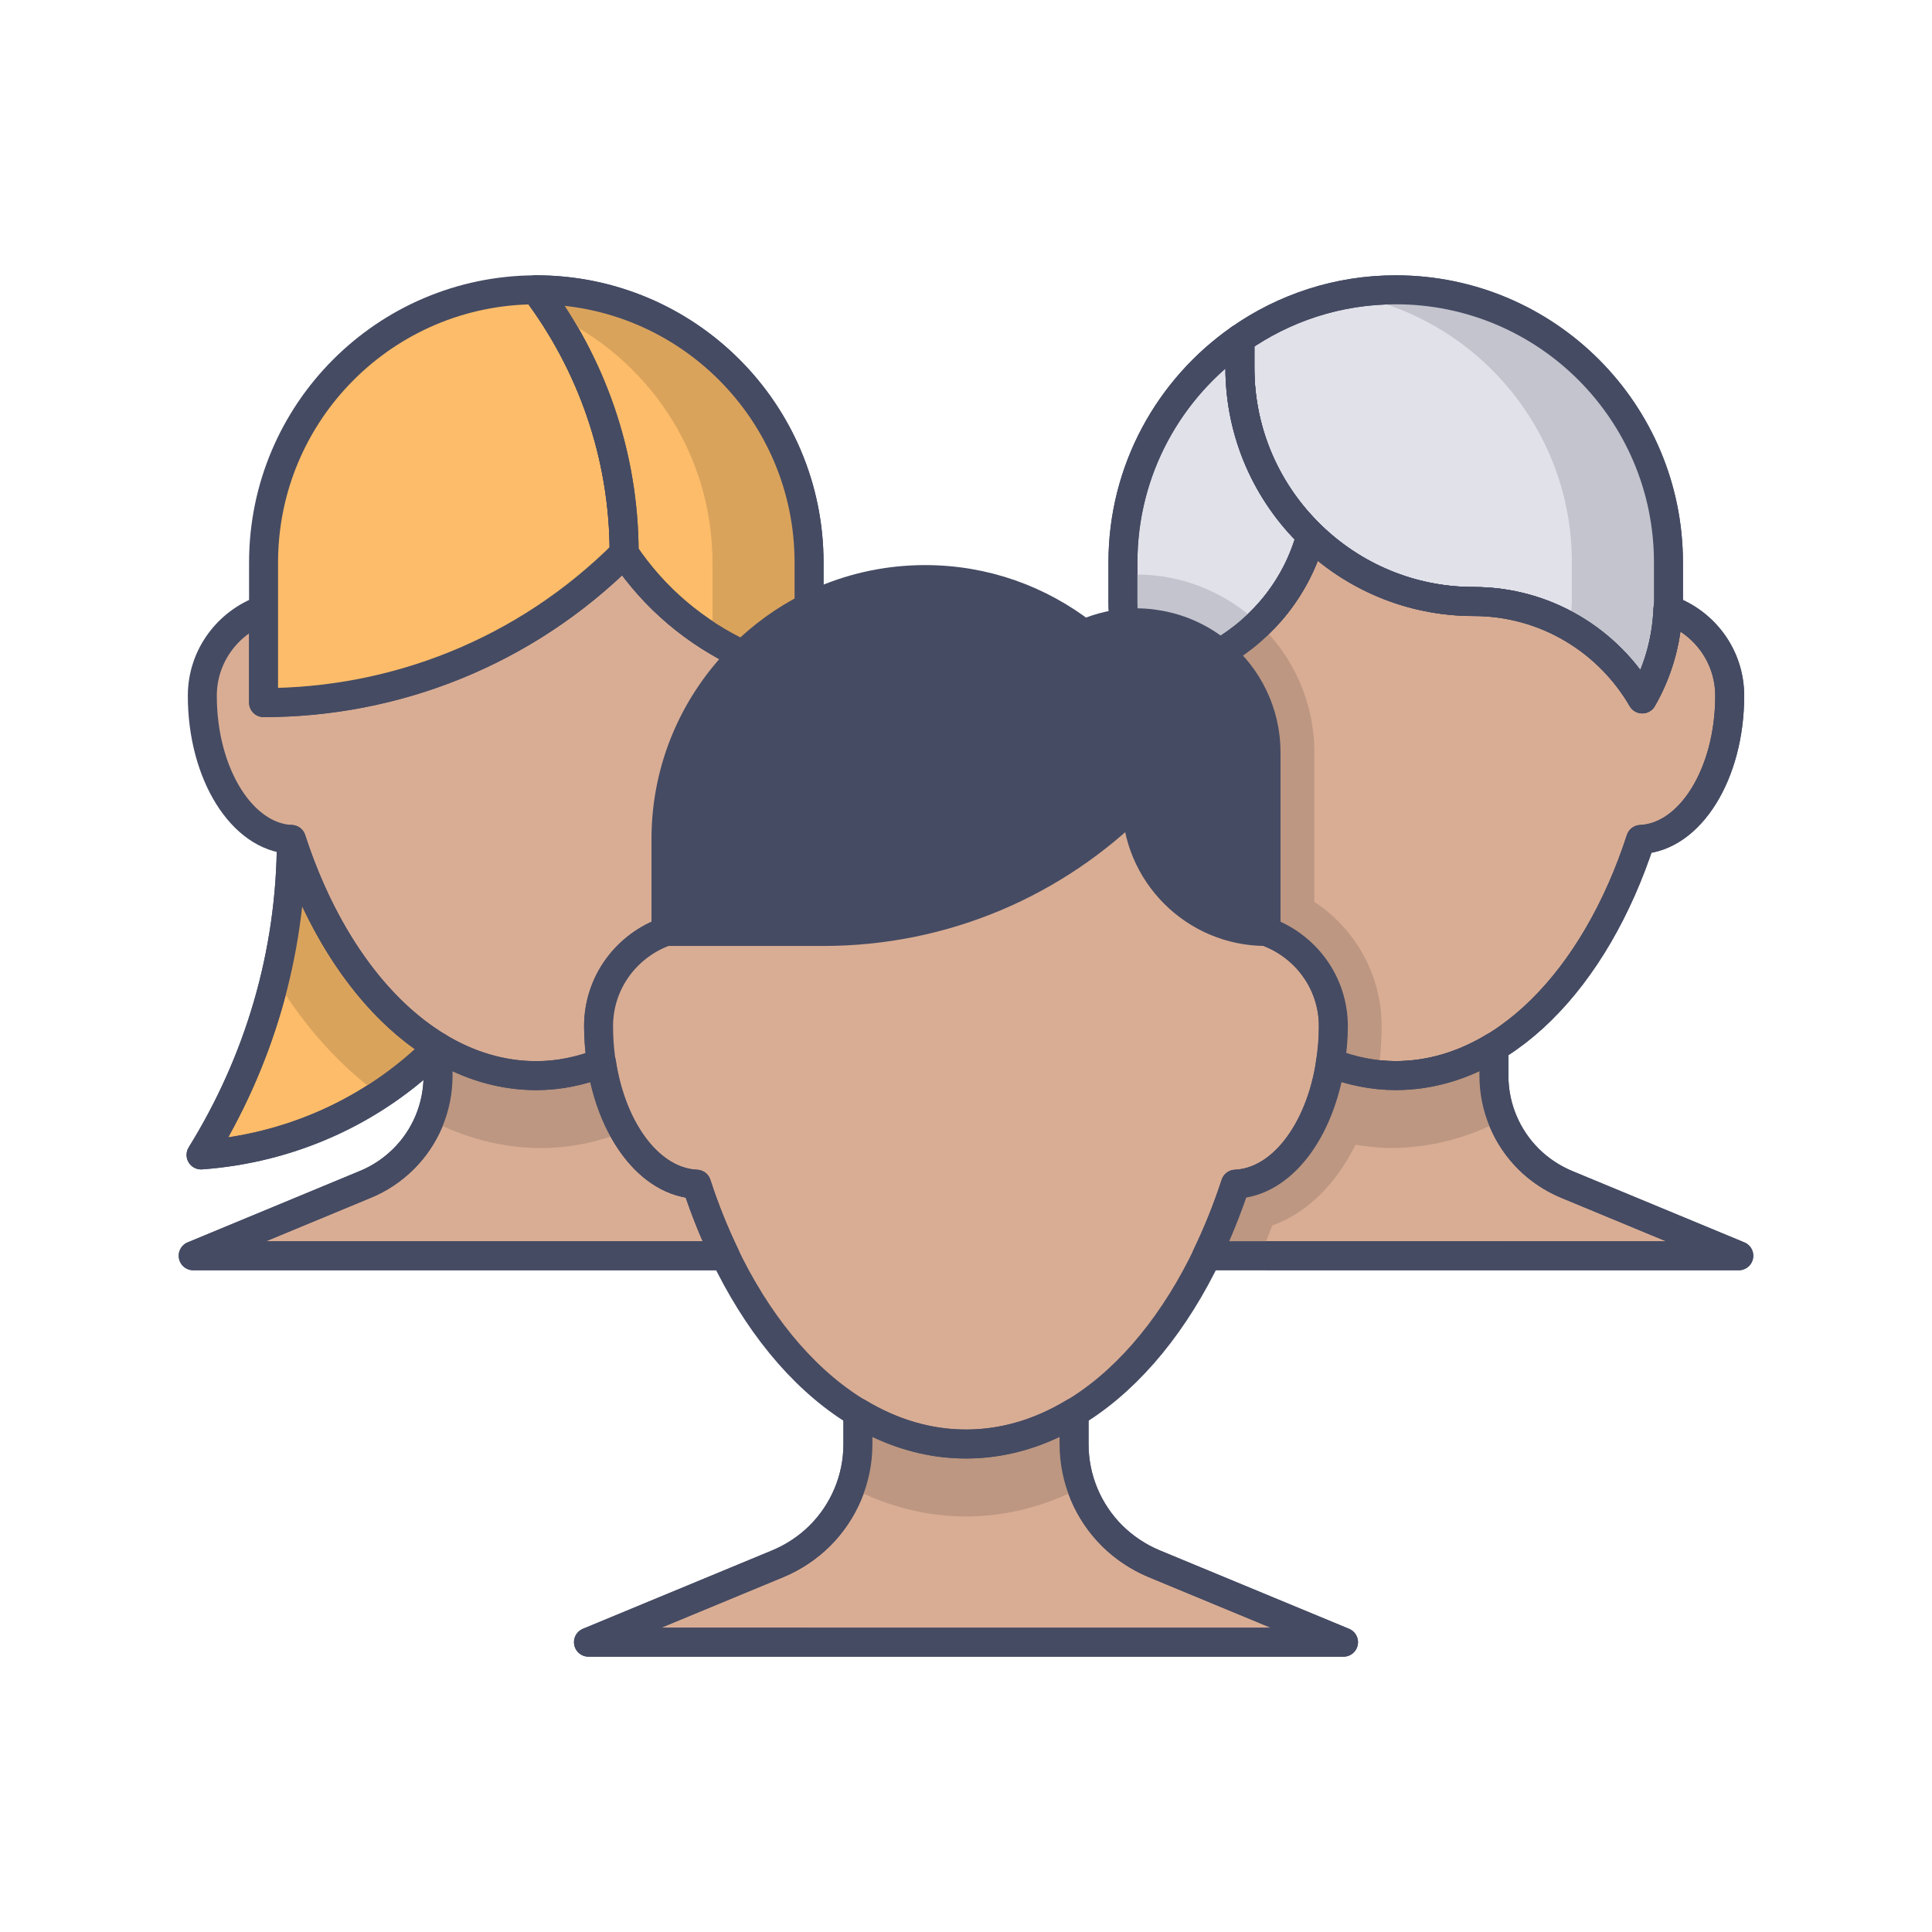 <?xml version="1.0" encoding="utf-8"?>
<!-- Generator: Adobe Illustrator 16.0.0, SVG Export Plug-In . SVG Version: 6.00 Build 0)  -->
<!DOCTYPE svg PUBLIC "-//W3C//DTD SVG 1.0//EN" "http://www.w3.org/TR/2001/REC-SVG-20010904/DTD/svg10.dtd">
<svg version="1.0" id="Layer_1" xmlns="http://www.w3.org/2000/svg" xmlns:xlink="http://www.w3.org/1999/xlink" x="0px" y="0px"
	 width="100px" height="100px" viewBox="0 0 100 100" enable-background="new 0 0 100 100" xml:space="preserve">
<path fill="#D9AD94" stroke="#454B63" stroke-width="1.5" stroke-linecap="round" stroke-linejoin="round" stroke-miterlimit="10" d="
	M63.946,61.294c-0.429,1.308-0.933,2.54-1.488,3.701L90,64.998l-8.909-3.694c-0.744-0.31-1.418-0.761-1.979-1.318
	c-1.103-1.104-1.787-2.632-1.787-4.315v-1.48c-1.578,0.951-3.291,1.48-5.082,1.48c-1.168,0-2.295-0.245-3.379-0.663
	C68.323,58.542,66.343,61.188,63.946,61.294z"/>
<path fill="#454B63" stroke="#454B63" stroke-width="1.5" stroke-linecap="round" stroke-linejoin="round" stroke-miterlimit="10" d="
	M65.53,48.213c-3.703,0-6.708-3.004-6.708-6.711c-4.148,4.146-9.878,6.711-16.208,6.711H34.47v-4.796
	c0-7.408,6.008-13.418,13.418-13.418c3.102,0,5.945,1.058,8.214,2.821c0.834-0.37,1.746-0.584,2.715-0.584
	c3.709,0,6.713,3.004,6.713,6.711v9.262L65.53,48.213L65.53,48.213z"/>
<path fill="#D9AD94" stroke="#454B63" stroke-width="1.5" stroke-linecap="round" stroke-linejoin="round" stroke-miterlimit="10" d="
	M30.459,84.999l9.805-4.062c0.82-0.342,1.559-0.838,2.178-1.453c1.213-1.215,1.964-2.893,1.964-4.745v-1.628
	c1.736,1.051,3.62,1.631,5.595,1.631c1.971,0,3.856-0.58,5.592-1.631v1.628c0,1.854,0.75,3.53,1.963,4.745
	c0.621,0.615,1.361,1.111,2.179,1.453L69.54,85L30.459,84.999z"/>
<path fill="#BD9781" d="M55.594,73.111c-1.736,1.051-3.621,1.631-5.592,1.631c-1.975,0-3.858-0.58-5.595-1.631v1.628
	c0,0.786-0.143,1.538-0.391,2.239c1.882,0.979,3.893,1.514,5.986,1.514c2.09,0,4.1-0.535,5.983-1.514
	c-0.248-0.701-0.392-1.453-0.392-2.239V73.111z"/>
<path fill="#D9AD94" stroke="#454B63" stroke-width="1.5" stroke-linecap="round" stroke-linejoin="round" stroke-miterlimit="10" d="
	M36.055,61.294c-2.396-0.108-4.378-2.752-4.917-6.286c-1.085,0.42-2.212,0.666-3.376,0.666c-1.795,0-3.51-0.529-5.088-1.48v1.479
	c0,1.686-0.679,3.212-1.785,4.313c-0.564,0.559-1.232,1.012-1.98,1.318L10,64.998h27.543C36.985,63.837,36.479,62.604,36.055,61.294
	z"/>
<path fill="#BD9781" d="M22.23,57.955c1.818,0.947,3.763,1.468,5.785,1.468c1.488,0,2.93-0.313,4.317-0.845
	c-0.57-0.999-0.988-2.219-1.194-3.57c-1.085,0.42-2.212,0.666-3.376,0.666c-1.795,0-3.51-0.529-5.088-1.48v1.479
	C22.674,56.479,22.515,57.249,22.23,57.955z"/>
<path fill="#FCBC69" stroke="#454B63" stroke-width="1.5" stroke-linecap="round" stroke-linejoin="round" stroke-miterlimit="10" d="
	M22.674,54.191L22.674,54.191c-3.417,3.419-7.8,5.267-12.268,5.588c2.945-4.751,4.675-10.331,4.675-16.331
	C16.674,48.351,19.38,52.205,22.674,54.191z"/>
<path fill="#DAA35C" d="M19.638,56.652c1.072-0.706,2.094-1.519,3.037-2.461c-3.294-1.986-6-5.841-7.593-10.743
	c0,2.47-0.308,4.862-0.857,7.161C15.731,53.109,17.569,55.153,19.638,56.652z"/>
<path fill="#D9AD94" stroke="#454B63" stroke-width="1.5" stroke-linecap="round" stroke-linejoin="round" stroke-miterlimit="10" d="
	M13.642,31.556c-1.84,0.654-3.17,2.392-3.17,4.458c0,4.046,2.058,7.321,4.609,7.436c2.356,7.252,7.142,12.226,12.677,12.226
	c1.168,0,2.299-0.233,3.384-0.651c-0.093-0.613-0.159-1.246-0.159-1.905c0-2.274,1.461-4.188,3.488-4.903v-4.796
	c0-3.721,1.525-7.078,3.977-9.507l0,0v-0.021c-2.408-1.126-4.555-2.883-6.141-5.255c-5.152,5.154-11.905,7.732-18.665,7.732V31.556z
	"/>
<path fill="#FCBC69" stroke="#454B63" stroke-width="1.5" stroke-linecap="round" stroke-linejoin="round" stroke-miterlimit="10" d="
	M27.731,15.001c-7.783,0.015-14.089,6.33-14.089,14.115v2.438v4.811c6.759,0,13.511-2.579,18.665-7.732
	C32.306,23.511,30.59,18.802,27.731,15.001L27.731,15.001z"/>
<path fill="#FCBC69" stroke="#454B63" stroke-width="1.5" stroke-linecap="round" stroke-linejoin="round" stroke-miterlimit="10" d="
	M27.731,15.001c0.011,0,0.02-0.001,0.027-0.001c7.8,0,14.119,6.321,14.119,14.116v2.317c-1.273,0.641-2.428,1.484-3.431,2.476
	v-0.021c-2.408-1.126-4.555-2.883-6.141-5.255C32.306,23.511,30.59,18.802,27.731,15.001L27.731,15.001z"/>
<path fill="#DAA35C" d="M28.624,16.286c4.867,2.229,8.253,7.13,8.253,12.83v3.918c0.508,0.313,1.031,0.603,1.569,0.854v0.021
	c1.003-0.992,2.157-1.835,3.431-2.476v-2.317C41.877,21.321,35.559,15,27.758,15c-0.008,0-0.017,0.001-0.027,0.001l0,0
	C28.044,15.417,28.337,15.849,28.624,16.286z"/>
<path fill="#E1E1EA" stroke="#454B63" stroke-width="1.5" stroke-linecap="round" stroke-linejoin="round" stroke-miterlimit="10" d="
	M67.854,27.708c-2.269-2.198-3.677-5.272-3.677-8.674v-1.495C66.464,15.942,69.241,15,72.241,15c7.799,0,14.118,6.319,14.118,14.113
	v2.019c0,0.144-0.021,0.282-0.027,0.424c-0.072,1.678-0.539,3.251-1.33,4.616c-1.747-3.01-4.995-5.04-8.727-5.04
	C72.999,31.132,70.03,29.823,67.854,27.708z"/>
<path fill="#C3C4CD" d="M72.241,15c-0.857,0-1.693,0.085-2.511,0.232c6.609,1.177,11.63,6.939,11.63,13.881v2.019
	c0,0.144-0.023,0.282-0.029,0.424c-0.015,0.305-0.053,0.601-0.092,0.896c1.559,0.888,2.862,2.171,3.763,3.722
	c0.791-1.365,1.258-2.938,1.33-4.616c0.006-0.142,0.027-0.279,0.027-0.424v-2.019C86.359,21.319,80.04,15,72.241,15z"/>
<path fill="#D9AD94" stroke="#454B63" stroke-width="1.5" stroke-linecap="round" stroke-linejoin="round" stroke-miterlimit="10" d="
	M86.332,31.556h0.027c1.844,0.651,3.17,2.391,3.17,4.458c0,4.045-2.053,7.321-4.609,7.436c-2.359,7.252-7.146,12.223-12.679,12.223
	c-1.168,0-2.297-0.232-3.384-0.648c0.095-0.613,0.158-1.246,0.158-1.905c0-2.274-1.461-4.188-3.485-4.907v-9.262
	c0-2.065-0.935-3.91-2.4-5.141c2.289-1.316,4.021-3.488,4.724-6.098c2.178,2.115,5.146,3.424,8.424,3.424
	c3.729,0,6.979,2.03,8.726,5.04C85.793,34.807,86.26,33.234,86.332,31.556z"/>
<path fill="#E1E1EA" stroke="#454B63" stroke-width="1.5" stroke-linecap="round" stroke-linejoin="round" stroke-miterlimit="10" d="
	M58.818,32.236c0.215,0,0.426,0.012,0.633,0.031c0.143,0.015,0.279,0.037,0.418,0.059c0.055,0.01,0.111,0.016,0.168,0.026
	c1.162,0.214,2.222,0.724,3.093,1.454l0,0c2.289-1.315,4.021-3.487,4.724-6.098c-2.269-2.198-3.677-5.272-3.677-8.674v-1.495
	c-3.657,2.551-6.054,6.781-6.054,11.574v2.019c0,0.385,0.027,0.765,0.07,1.139C58.398,32.251,58.605,32.236,58.818,32.236z"/>
<path fill="#D9AD94" stroke="#454B63" stroke-width="1.5" stroke-linecap="round" stroke-linejoin="round" stroke-miterlimit="10" d="
	M65.53,48.213c-3.703,0-6.708-3.004-6.708-6.711c-4.148,4.146-9.878,6.711-16.208,6.711H34.47c-2.026,0.715-3.488,2.629-3.488,4.903
	c0,4.448,2.261,8.052,5.072,8.178c2.591,7.978,7.855,13.448,13.947,13.448c6.088,0,11.353-5.471,13.945-13.448
	c2.811-0.126,5.069-3.729,5.069-8.178c0-2.274-1.461-4.188-3.485-4.907V48.213z"/>
<path fill="#BD9781" d="M77.771,57.955c-0.285-0.707-0.447-1.479-0.447-2.286v-1.479c-1.578,0.951-3.291,1.48-5.082,1.48
	c-1.168,0-2.295-0.245-3.379-0.663c-0.539,3.534-2.521,6.179-4.916,6.286c-0.428,1.307-0.933,2.54-1.488,3.701h2.762
	c0.219-0.506,0.428-1.025,0.627-1.559c1.804-0.65,3.31-2.153,4.316-4.187c0.6,0.101,1.207,0.171,1.826,0.171
	C74.011,59.422,75.952,58.902,77.771,57.955z"/>
<path fill="#BD9781" d="M68.03,46.68v-7.731c0-2.628-1.113-4.996-2.886-6.677c-0.604,0.589-1.278,1.112-2.016,1.536
	c1.467,1.231,2.4,3.076,2.4,5.142v9.262c2.024,0.719,3.485,2.633,3.485,4.907c0,0.659-0.063,1.292-0.157,1.904
	c0.793,0.306,1.612,0.51,2.453,0.599c0.131-0.801,0.204-1.638,0.204-2.503C71.518,50.492,70.169,48.085,68.03,46.68z"/>
<path fill="#C3C4CD" d="M65.146,32.271c-1.65-1.565-3.879-2.534-6.327-2.534c-0.234,0-0.466,0.026-0.695,0.045v1.351
	c0,0.385,0.027,0.765,0.07,1.139c0.204-0.02,0.411-0.034,0.625-0.034c0.215,0,0.426,0.012,0.633,0.031
	c0.143,0.015,0.278,0.037,0.418,0.059c0.055,0.01,0.11,0.016,0.168,0.026c1.162,0.214,2.222,0.724,3.093,1.454
	C63.866,33.382,64.54,32.86,65.146,32.271z"/>
<path fill="none" stroke="#454B63" stroke-width="1.5" stroke-linecap="round" stroke-linejoin="round" stroke-miterlimit="10" d="
	M27.731,15.001c0.011,0,0.02-0.001,0.027-0.001c7.8,0,14.119,6.321,14.119,14.116v2.317c-1.273,0.641-2.428,1.484-3.431,2.476
	v-0.021c-2.408-1.126-4.555-2.883-6.141-5.255C32.306,23.511,30.59,18.802,27.731,15.001L27.731,15.001z"/>
<path fill="none" stroke="#454B63" stroke-width="1.5" stroke-linecap="round" stroke-linejoin="round" stroke-miterlimit="10" d="
	M67.854,27.708c-2.269-2.198-3.677-5.272-3.677-8.674v-1.495C66.464,15.942,69.241,15,72.241,15c7.799,0,14.118,6.319,14.118,14.113
	v2.019c0,0.144-0.021,0.282-0.027,0.424c-0.072,1.678-0.539,3.251-1.33,4.616c-1.747-3.01-4.995-5.04-8.727-5.04
	C72.999,31.132,70.03,29.823,67.854,27.708z"/>
<path fill="none" stroke="#454B63" stroke-width="1.5" stroke-linecap="round" stroke-linejoin="round" stroke-miterlimit="10" d="
	M30.459,84.999l9.805-4.062c0.82-0.342,1.559-0.838,2.178-1.453c1.213-1.215,1.964-2.893,1.964-4.745v-1.628
	c1.736,1.051,3.62,1.631,5.595,1.631c1.971,0,3.856-0.58,5.592-1.631v1.628c0,1.854,0.75,3.53,1.963,4.745
	c0.621,0.615,1.361,1.111,2.179,1.453L69.54,85L30.459,84.999z"/>
<path fill="none" stroke="#454B63" stroke-width="1.5" stroke-linecap="round" stroke-linejoin="round" stroke-miterlimit="10" d="
	M36.055,61.294c-2.396-0.108-4.378-2.752-4.917-6.286c-1.085,0.42-2.212,0.666-3.376,0.666c-1.795,0-3.51-0.529-5.088-1.48v1.479
	c0,1.686-0.679,3.212-1.785,4.313c-0.564,0.559-1.232,1.012-1.98,1.318L10,64.998h27.543C36.985,63.837,36.479,62.604,36.055,61.294
	z"/>
<path fill="none" stroke="#454B63" stroke-width="1.5" stroke-linecap="round" stroke-linejoin="round" stroke-miterlimit="10" d="
	M22.674,54.191L22.674,54.191c-3.417,3.419-7.8,5.267-12.268,5.588c2.945-4.751,4.675-10.331,4.675-16.331
	C16.674,48.351,19.38,52.205,22.674,54.191z"/>
<path fill="none" stroke="#454B63" stroke-width="1.5" stroke-linecap="round" stroke-linejoin="round" stroke-miterlimit="10" d="
	M86.332,31.556h0.027c1.844,0.651,3.17,2.391,3.17,4.458c0,4.045-2.053,7.321-4.609,7.436c-2.359,7.252-7.146,12.223-12.679,12.223
	c-1.168,0-2.297-0.232-3.384-0.648c0.095-0.613,0.158-1.246,0.158-1.905c0-2.274-1.461-4.188-3.485-4.907v-9.262
	c0-2.065-0.935-3.91-2.4-5.141c2.289-1.316,4.021-3.488,4.724-6.098c2.178,2.115,5.146,3.424,8.424,3.424
	c3.729,0,6.979,2.03,8.726,5.04C85.793,34.807,86.26,33.234,86.332,31.556z"/>
<path fill="none" stroke="#454B63" stroke-width="1.5" stroke-linecap="round" stroke-linejoin="round" stroke-miterlimit="10" d="
	M58.818,32.236c0.215,0,0.426,0.012,0.633,0.031c0.143,0.015,0.279,0.037,0.418,0.059c0.055,0.01,0.111,0.016,0.168,0.026
	c1.162,0.214,2.222,0.724,3.093,1.454l0,0c2.289-1.315,4.021-3.487,4.724-6.098c-2.269-2.198-3.677-5.272-3.677-8.674v-1.495
	c-3.657,2.551-6.054,6.781-6.054,11.574v2.019c0,0.385,0.027,0.765,0.07,1.139C58.398,32.251,58.605,32.236,58.818,32.236z"/>
<path fill="none" stroke="#454B63" stroke-width="1.5" stroke-linecap="round" stroke-linejoin="round" stroke-miterlimit="10" d="
	M63.946,61.294c-0.429,1.308-0.933,2.54-1.488,3.701L90,64.998l-8.909-3.694c-0.744-0.31-1.418-0.761-1.979-1.318
	c-1.103-1.104-1.787-2.632-1.787-4.315v-1.48c-1.578,0.951-3.291,1.48-5.082,1.48c-1.168,0-2.295-0.245-3.379-0.663
	C68.323,58.542,66.343,61.188,63.946,61.294z"/>
</svg>
